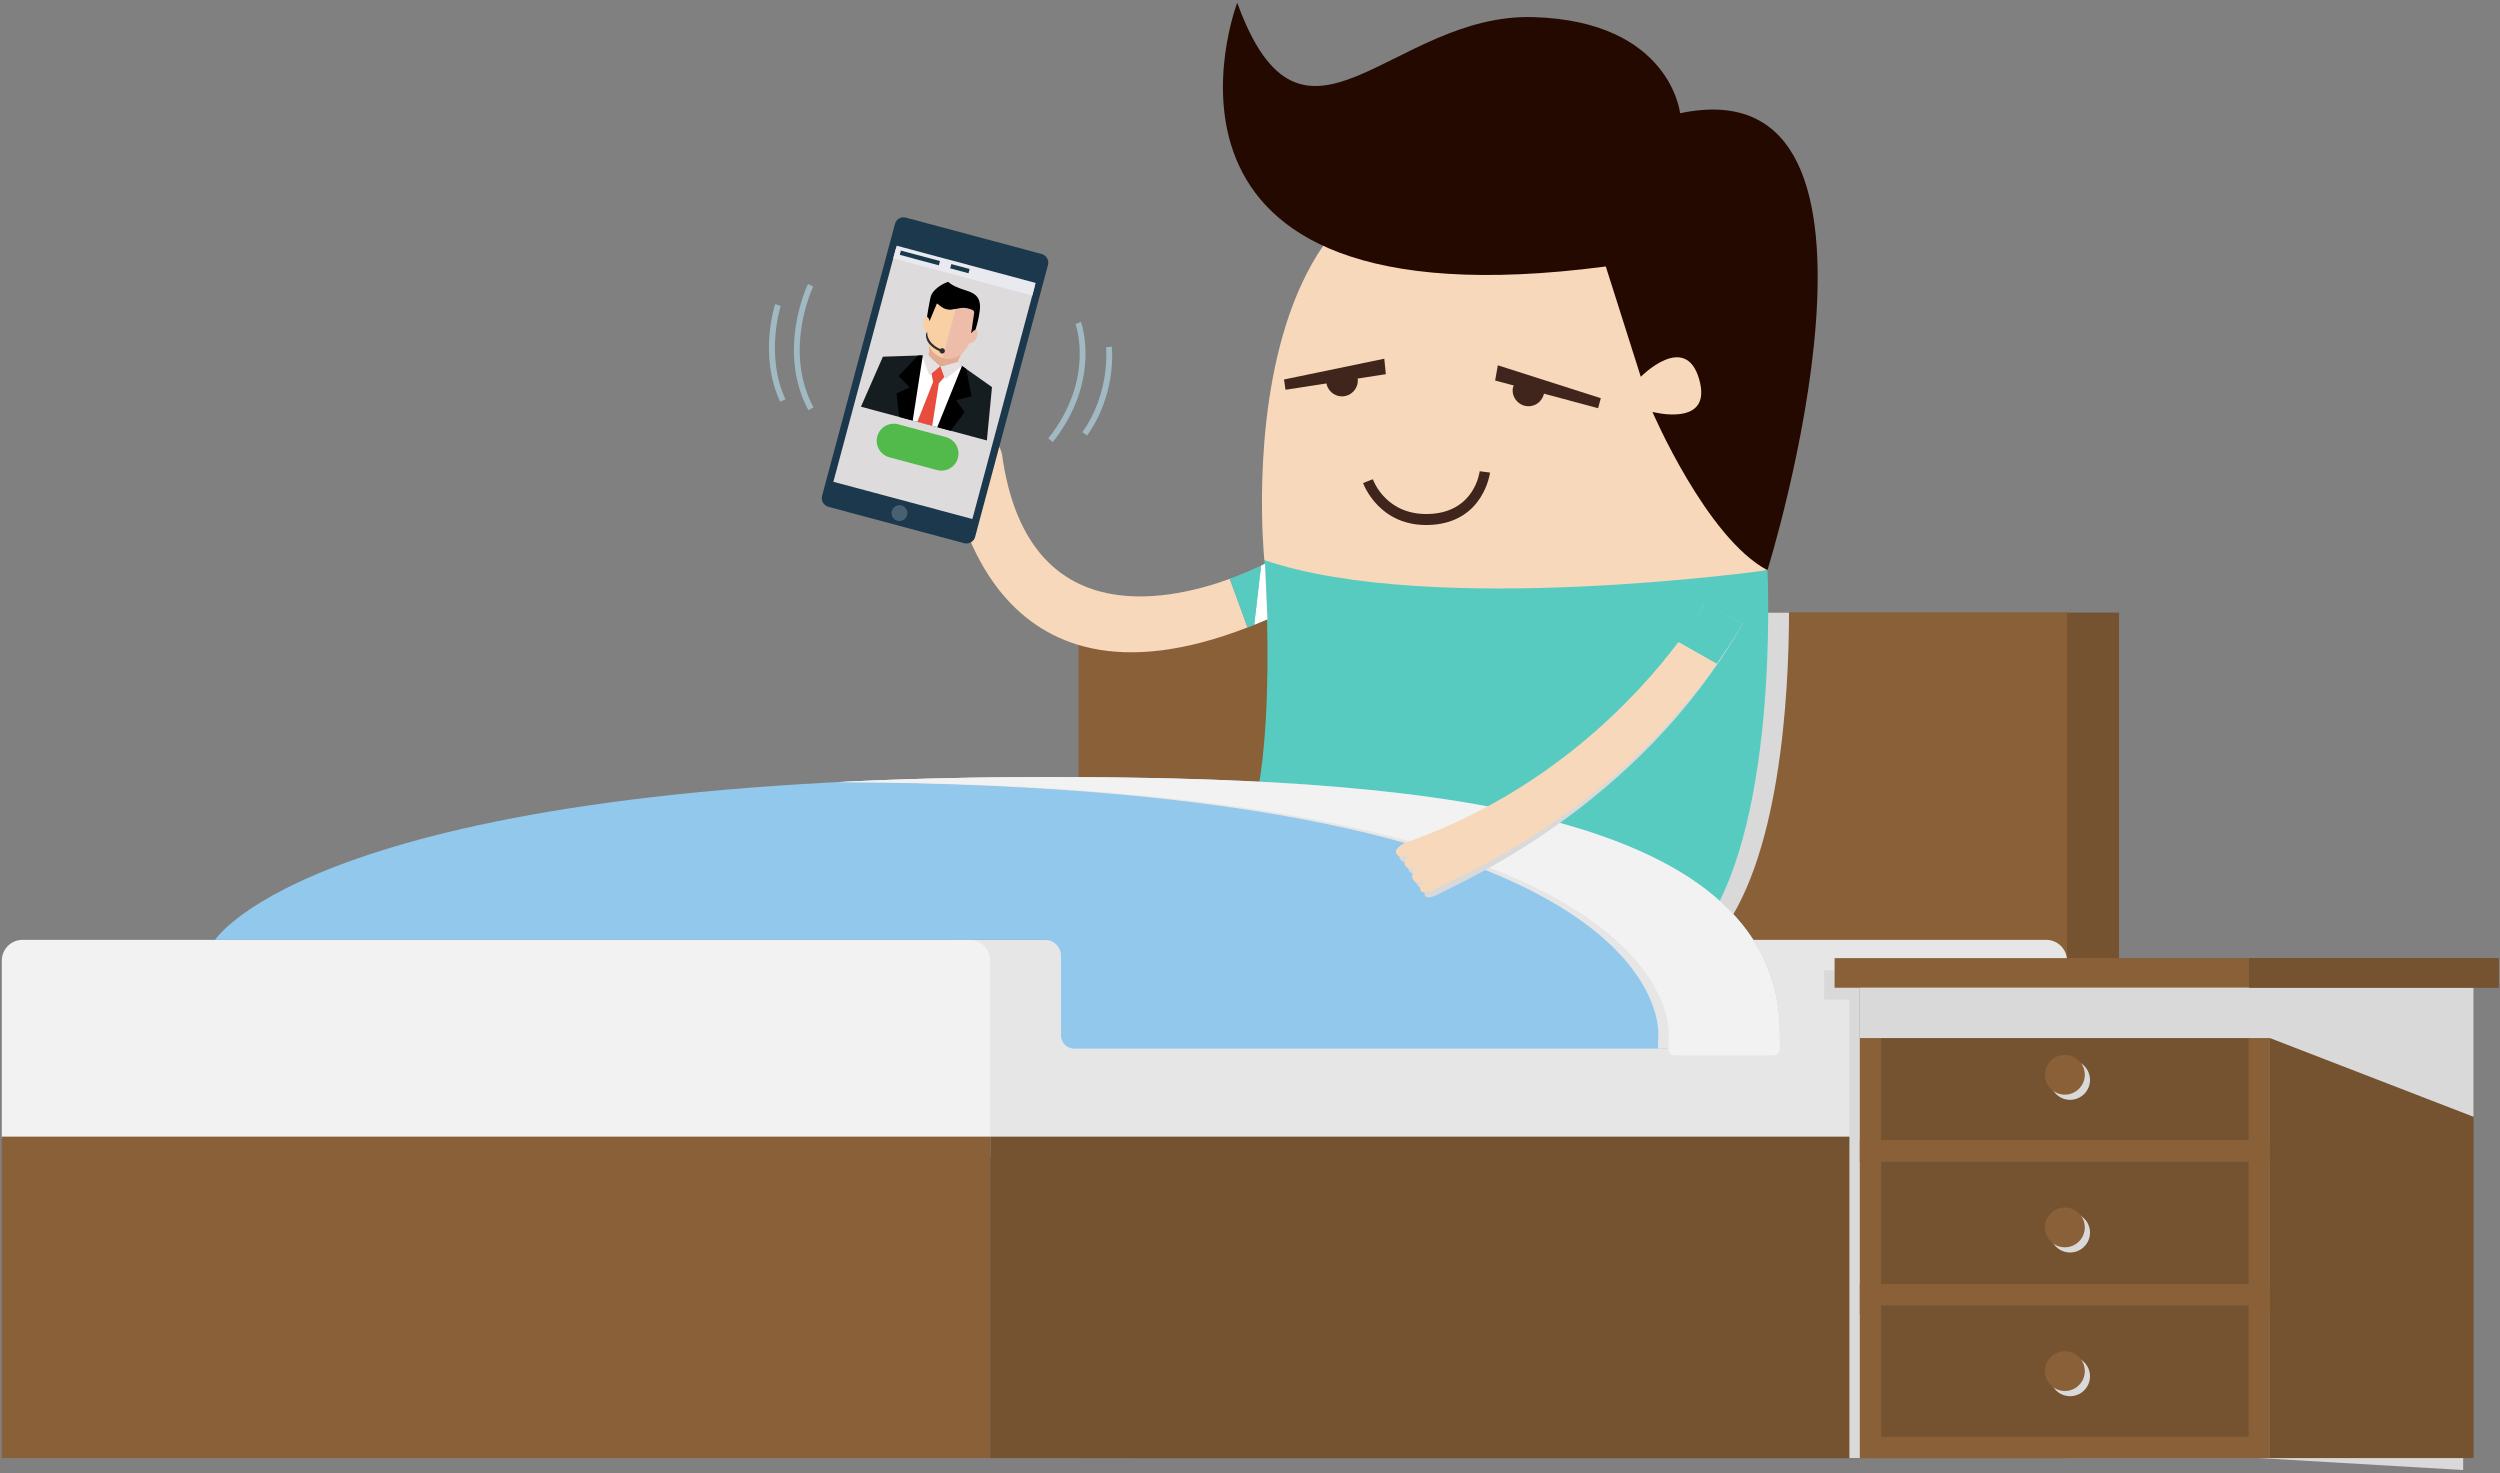 <?xml version="1.0" encoding="UTF-8" standalone="no"?>
<svg width="565px" height="333px" viewBox="0 0 565 333" version="1.1" xmlns="http://www.w3.org/2000/svg" xmlns:xlink="http://www.w3.org/1999/xlink">
    <rect x="0" y="0" width="565" height="333" fill="#808080" stroke="none"/>
    <!-- Generator: Sketch 43 (38999) - http://www.bohemiancoding.com/sketch -->
    <title>wakeup</title>
    <desc>Created with Sketch.</desc>
    <defs></defs>
    <g id="Page-1" stroke="none" stroke-width="1" fill="none" fill-rule="evenodd">
        <g id="Homepage" transform="translate(-1021, -544)">
            <g id="wakeup" transform="translate(1020, 543)">
                <g id="Group">
                    <g id="Layer_1">
                        <polyline id="Shape" fill="#755230" fill-rule="nonzero" points="479.903 330.529 479.903 139.446 256.526 139.446 256.526 330.529"></polyline>
                        <polyline id="Shape" fill="#8A6038" fill-rule="nonzero" points="468.146 330.529 468.146 139.446 244.77 139.446 244.77 330.529"></polyline>
                        <g id="Group" transform="translate(0.77, 213.087)" fill-rule="nonzero">
                            <path d="M462.674,0.318 L214.608,0.318 C212.011,0.318 209.906,2.42 209.906,5.014 L209.906,44.793 C209.906,47.386 212.011,49.489 214.608,49.489 L462.673,49.489 C465.27,49.489 467.376,47.386 467.376,44.793 L467.376,5.014 C467.376,2.42 465.271,0.318 462.674,0.318 Z" id="Shape" fill="#E6E6E6"></path>
                            <path d="M0.638,5.013 L0.638,44.792 C0.638,47.385 2.743,49.488 5.341,49.488 L219.311,49.488 C221.909,49.488 224.014,47.385 224.014,44.792 L224.014,5.013 C224.014,2.419 221.909,0.317 219.311,0.317 L5.341,0.317 C2.743,0.318 0.638,2.42 0.638,5.013 Z" id="Shape" fill="#F2F2F2"></path>
                        </g>
                        <polyline id="Shape" fill="#8A6038" fill-rule="nonzero" points="224.784 330.529 224.784 257.879 1.408 257.879 1.408 330.529"></polyline>
                        <g id="Group" transform="translate(276.996, 0.973)" fill-rule="nonzero">
                            <path d="M15.02,138.473 C15.54,156.024 15.14,187.69 6.035,195.483 L111.669,212.431 C126.418,195.321 128.293,156.531 128.323,138.473 L15.02,138.473 Z" id="Shape" fill="#D9D9D9"></path>
                            <g id="Shape">
                                <path d="M9.747,126.614 C9.747,126.614 -2.755,5.584 92.645,45.249 C92.645,45.249 122.751,67.124 123.443,128.888 C30.672,147.615 9.747,126.614 9.747,126.614 Z" fill="#F7D8BA"></path>
                                <path d="M3.617,0.655 C3.617,0.655 -24.8,74.947 86.913,60.249 L94.825,85.182 C94.825,85.182 104.948,74.848 108.037,85.811 C111.122,96.774 97.458,93.119 97.458,93.119 C97.458,93.119 109.708,121.637 123.444,128.888 C123.444,128.888 159.25,13.974 103.703,25.618 C103.703,25.618 101.547,4.824 70.569,3.894 C38.464,2.929 18.487,41.514 3.617,0.655 Z" fill="#240900"></path>
                            </g>
                            <path d="M9.747,126.614 C9.747,126.614 14.106,184.55 1.332,195.483 L106.966,212.431 C126.53,189.735 123.443,128.888 123.443,128.888 C123.443,128.888 47.796,139.558 9.747,126.614 Z" id="Shape" fill="#58CBC0"></path>
                        </g>
                        <rect id="Rectangle-path" fill="#755230" fill-rule="nonzero" x="224.784" y="257.879" width="243.363" height="72.65"></rect>
                        <path d="M240.793,223.382 L240.793,238.532 C240.793,240.177 242.129,241.511 243.777,241.511 L378.058,241.511 C378.066,242.358 378.751,243.046 379.605,243.046 L401.706,243.046 C402.563,243.046 403.257,242.352 403.257,241.497 L403.257,238.119 C403.257,232.723 402.314,227.831 400.56,223.383 L240.793,223.383 L240.793,223.382 Z" id="Shape" fill="#E6E6E6" fill-rule="nonzero"></path>
                        <path d="M237.717,176.62 C315.898,176.62 403.256,182.295 403.256,234.598 C403.256,236.406 402.103,237.99 400.292,237.99 L243.776,237.99 C242.129,237.99 240.792,236.656 240.792,235.01 L240.792,217.1 C240.825,215.068 239.184,213.404 237.149,213.404 L49.61,213.404 C49.61,213.405 72.732,176.62 237.717,176.62 Z" id="Shape" fill="#91C8EC" fill-rule="nonzero"></path>
                        <path d="M237.126,176.623 C219.971,176.632 204.364,177.042 190.151,177.764 C382.849,178.613 375.762,235.517 375.762,235.517 L375.701,237.936 C375.701,237.954 375.705,237.972 375.705,237.99 L400.292,237.99 C400.506,237.99 400.71,237.965 400.905,237.922 L400.905,234.597 C400.905,182.686 314.853,176.71 237.126,176.623 Z" id="Shape" fill="#E6E6E6" fill-rule="nonzero"></path>
                        <path d="M237.717,176.62 C220.405,176.62 204.674,177.03 190.35,177.755 C385.263,178.186 378.114,235.517 378.114,235.517 L378.052,237.936 C378.03,238.807 378.732,239.525 379.604,239.525 L401.704,239.525 C402.561,239.525 403.256,238.831 403.256,237.975 L403.256,234.598 C403.256,182.295 315.898,176.62 237.717,176.62 Z" id="Shape" fill="#F2F2F2" fill-rule="nonzero"></path>
                        <path d="M323.081,203.476 C322.515,202.465 323.381,201.481 324.157,201.024 C323.468,201.525 322.155,202.229 321.338,201.054 C320.396,199.699 321.925,198.25 322.499,197.778 L322.49,197.763 C321.902,198.141 320.258,199.04 319.48,197.884 C318.708,196.738 320.184,195.536 320.787,195.112 C320.109,195.538 318.252,196.53 317.371,195.102 C316.713,194.034 319.239,192.695 319.239,192.695 C365.798,175.707 386.169,137.427 386.169,137.427 L394.847,141.989 C371.21,183.45 330.678,200.542 326.161,203.05 C326.162,203.05 323.685,204.433 323.081,203.476 Z" id="Shape" fill="#D9D9D9" fill-rule="nonzero"></path>
                        <g id="Group" transform="translate(322.784, 136.636)" fill-rule="nonzero">
                            <path d="M72.064,5.354 L63.458,0.657 C63.458,0.657 61.515,4.163 57.52,9.483 L66.182,14.385 C68.222,11.511 70.197,8.514 72.064,5.354 Z" id="Shape" fill="#58CBC0"></path>
                            <path d="M0.157,63.477 C0.266,63.411 0.369,63.344 0.46,63.28 C0.36,63.337 0.257,63.404 0.157,63.477 Z" id="Shape" fill="#F7D8BA"></path>
                        </g>
                        <path d="M380.303,146.119 C371.129,158.338 351.074,180.184 318.457,191.511 C318.457,191.511 315.91,192.81 316.552,193.889 C317.411,195.33 319.282,194.368 319.967,193.952 C319.356,194.367 317.862,195.546 318.616,196.704 C319.377,197.871 321.033,196.998 321.628,196.629 L321.637,196.644 C321.056,197.107 319.504,198.533 320.425,199.902 C321.119,200.935 322.21,200.553 322.941,200.113 C323.042,200.039 323.144,199.972 323.245,199.915 C323.154,199.98 323.051,200.047 322.941,200.113 C322.259,200.612 321.65,201.462 322.131,202.349 C322.718,203.316 325.217,201.972 325.217,201.972 C329.422,199.723 364.496,185.508 388.967,151.021 L380.303,146.119 Z" id="Shape" fill="#F7D8BA" fill-rule="nonzero"></path>
                        <g id="Group" transform="translate(214.695, 100.659)" fill-rule="nonzero">
                            <path d="M12.754,3.018 C12.754,3.018 12.234,0.309 10.933,0.573 C9.289,0.908 9.778,3.089 10.008,3.856 C9.759,3.161 8.997,1.419 7.683,1.853 C6.36,2.291 6.786,4.114 6.992,4.78 L6.976,4.786 C6.674,4.107 5.687,2.246 4.128,2.788 C2.774,3.258 3.1,4.711 3.399,5.508 C3.029,4.763 2.554,3.605 1.426,3.878 C0.167,4.182 0.906,6.892 0.906,6.892 C2.081,11.787 9.713,64.849 68.268,42.133 L64.242,31.164 C49.348,36.58 18.25,42.78 12.754,3.018 Z" id="Shape" fill="#F7D8BA"></path>
                            <path d="M72.198,27.736 C72.198,27.736 69.069,29.409 64.242,31.164 L68.268,42.133 C69.731,41.565 71.218,40.964 72.747,40.299 L72.198,27.736 Z" id="Shape" fill="#82BACE"></path>
                        </g>
                        <g id="Group" transform="translate(278.498, 128.391)" fill-rule="nonzero">
                            <path d="M8.396,0.004 C8.396,0.004 8.083,0.171 7.506,0.453 L5.952,13.811 C6.936,13.416 7.929,13.009 8.945,12.567 L8.396,0.004 Z" id="Shape" fill="#FFFFFF"></path>
                            <path d="M0.44,3.432 L4.465,14.401 C4.956,14.211 5.454,14.01 5.951,13.811 L7.506,0.453 C6.253,1.067 3.745,2.231 0.44,3.432 Z" id="Shape" fill="#58CBC0"></path>
                        </g>
                        <polygon id="Shape" fill="#D9D9D9" fill-rule="nonzero" points="413.267 220.232 413.267 226.925 418.967 226.925 418.967 235.955 418.967 261.428 418.967 266.249 418.967 293.903 418.967 300.753 418.967 330.529 511.654 330.529 557.677 333.226 557.677 253.748 557.677 226.925 558.673 226.925 558.673 220.232"></polygon>
                        <g id="Group" transform="translate(415.109, 216.834)" fill-rule="nonzero">
                            <g transform="translate(6.005, 6.746)">
                                <rect id="Rectangle-path" fill="#8A6038" x="0.203" y="0.648" width="92.687" height="39.324"></rect>
                                <rect id="Rectangle-path" fill="#755230" x="5.031" y="5.468" width="83.032" height="29.683"></rect>
                                <rect id="Rectangle-path" fill="#8A6038" x="0.203" y="35.151" width="92.687" height="39.323"></rect>
                                <rect id="Rectangle-path" fill="#755230" x="5.031" y="39.972" width="83.032" height="29.683"></rect>
                                <rect id="Rectangle-path" fill="#8A6038" x="0.203" y="67.626" width="92.687" height="39.323"></rect>
                                <rect id="Rectangle-path" fill="#755230" x="5.031" y="72.445" width="83.032" height="29.683"></rect>
                                <ellipse id="Oval" fill="#D9D9D9" cx="47.723" cy="21.483" rx="4.505" ry="4.499"></ellipse>
                                <ellipse id="Oval" fill="#8A6038" cx="46.547" cy="20.31" rx="4.505" ry="4.499"></ellipse>
                                <ellipse id="Oval" fill="#D9D9D9" cx="47.723" cy="55.987" rx="4.505" ry="4.499"></ellipse>
                                <ellipse id="Oval" fill="#8A6038" cx="46.547" cy="54.813" rx="4.505" ry="4.499"></ellipse>
                                <ellipse id="Oval" fill="#D9D9D9" cx="47.723" cy="88.461" rx="4.505" ry="4.499"></ellipse>
                                <ellipse id="Oval" fill="#8A6038" cx="46.547" cy="87.287" rx="4.505" ry="4.499"></ellipse>
                                <rect id="Rectangle-path" fill="#755230" x="92.891" y="0.648" width="46.022" height="106.301"></rect>
                            </g>
                            <rect id="Rectangle-path" fill="#8A6038" x="0.51" y="0.701" width="150.107" height="6.693"></rect>
                            <polygon id="Shape" fill="#D9D9D9" points="6.208 7.393 6.208 18.771 98.896 18.771 144.917 36.564 144.917 7.393"></polygon>
                        </g>
                        <rect id="Rectangle-path" fill="#755230" fill-rule="nonzero" x="509.295" y="217.535" width="56.432" height="6.693"></rect>
                        <g id="mobile" transform="translate(212.367, 87.16) rotate(15) translate(-212.367, -87.16) translate(194.367, 53.16)">
                            <g id="Layer_1" transform="translate(-0, -0)">
                                <path d="M35.807,65.664 C35.807,66.764 34.89,67.664 33.767,67.664 L2.039,67.664 C0.918,67.664 0,66.764 0,65.664 L0,2.001 C0,0.9 0.918,0 2.039,0 L33.768,0 C34.89,0 35.807,0.9 35.807,2.001 L35.807,65.664 L35.807,65.664 Z" id="Shape" fill="#1B384C"></path>
                                <polygon id="Shape" fill="#DDDBDB" points="32.543 7.471 31.686 7.471 30.047 7.471 28.182 7.471 26.626 7.471 26.519 7.471 24.434 7.471 19.189 7.471 17.371 7.471 15.506 7.471 13.76 7.471 11.144 7.471 9.52 7.471 4.393 7.471 4.207 7.471 2.58 7.471 1.645 7.471 1.645 14.687 1.642 14.685 1.642 16.629 1.644 16.631 1.644 21.994 1.644 21.994 1.644 28.488 1.642 28.488 1.642 30.092 1.644 30.092 1.643 46.206 1.642 46.206 1.642 47.665 1.643 47.665 1.643 55.112 1.642 55.112 1.642 57.056 1.642 57.056 1.642 61.905 1.758 61.905 3.437 61.905 7.162 61.905 9.283 61.905 9.283 61.905 9.52 61.905 10.893 61.905 11.144 61.905 12.754 61.905 12.991 61.905 14.407 61.905 19.369 61.905 19.449 61.905 21.22 61.905 25.617 61.905 27.424 61.905 27.822 61.905 29.983 61.905 34.164 61.905 34.164 57.459 34.164 54.484 34.164 53.777 34.164 52.878 34.164 51.129 34.164 50.368 34.164 48.388 34.164 30.092 34.164 28.487 34.164 24.247 34.164 21.994 34.164 12.389 34.164 10.6 34.164 7.471"></polygon>
                                <polygon id="Shape" fill="#E9E9F0" points="1.642 6.666 1.642 6.696 1.644 6.696 1.644 7.033 1.644 7.44 1.642 7.44 1.642 7.541 1.644 7.541 1.643 8.551 1.642 8.551 1.642 8.643 1.643 8.643 1.643 9.11 1.642 9.11 1.642 9.232 1.643 9.232 1.642 9.57 1.642 9.623 34.164 9.623 34.164 6.666"></polygon>
                                <path d="M19.7,64.884 C19.7,65.875 18.896,66.679 17.904,66.679 C16.91,66.679 16.106,65.875 16.106,64.884 C16.106,63.893 16.91,63.089 17.904,63.089 C18.896,63.089 19.7,63.893 19.7,64.884 Z" id="Shape" fill="#FFFFFF" opacity="0.2"></path>
                                <rect id="Rectangle-path" fill="#1B384C" x="2.859" y="7.486" width="9.143" height="1"></rect>
                                <rect id="Rectangle-path" fill="#1B384C" x="14.658" y="7.486" width="4.285" height="1"></rect>
                                <g id="Group" transform="translate(3.23, 11.445)" fill-rule="nonzero">
                                    <g transform="translate(8.81, 0)" id="Shape">
                                        <path d="M2.739,0.255 C2.55,0.396 0.555,1.835 0.079,3.818 C-0.13,4.687 0.438,8.998 0.476,9.926 C0.495,10.412 0.984,9.745 1.295,10.067 C1.24,9.504 5.361,5.789 6.183,5.594 C6.755,5.46 10.78,8.283 10.744,8.895 C10.718,9.326 10.848,9.635 10.811,10.066 C10.842,10.081 10.871,10.096 10.901,10.111 C11.015,9.818 11.602,9.756 11.668,9.449 C11.816,8.76 11.784,6.184 11.588,4.928 C11.271,1.438 9.382,1.022 7.451,0.944 C2.636,0.749 3.374,-0.221 2.739,0.255 Z" fill="#000000"></path>
                                        <path d="M1.163,18.54 L9.378,20.31 C8.813,19.931 10.363,18.207 9.829,17.368 C9.533,16.903 10.01,15.378 10.201,14.86 C9.343,16.143 7.903,16.985 6.27,16.985 C4.593,16.985 3.119,16.095 2.27,14.753 C2.288,14.79 2.306,14.826 2.323,14.862 C2.645,15.532 3.262,16.896 2.739,17.598 C2.643,17.726 1.469,18.152 1.163,18.54 Z" fill="#E3AC91"></path>
                                    </g>
                                    <g transform="translate(8.663, 4.695)" id="Shape">
                                        <path d="M6.019,1.052 C4.99,1.543 3.952,1.652 2.887,1.168 C2.601,1.037 2.305,0.926 1.921,0.768 C1.725,2.23 1.536,3.644 1.343,5.088 C1.242,4.906 1.174,4.691 1.032,4.554 C0.886,4.413 0.666,4.272 0.48,4.274 C0.358,4.275 0.171,4.514 0.13,4.676 C-0.086,5.52 0.033,6.329 0.514,7.062 C0.607,7.203 1.308,7.585 1.364,7.695 C1.601,8.165 1.705,8.595 1.937,9.068 C2.098,9.397 2.259,9.727 2.417,10.058 C3.251,11.377 4.688,12.257 6.33,12.288 L6.33,0.899 C6.226,0.951 6.123,1.002 6.019,1.052 Z" fill="#F8D0A3"></path>
                                        <path d="M12.523,4.762 C12.459,4.548 12.264,4.249 12.094,4.224 C11.92,4.198 11.665,4.429 11.516,4.606 C11.357,4.795 11.282,5.052 11.122,5.378 C11.112,5.171 11.113,5.082 11.103,4.993 C10.939,3.579 10.769,2.165 10.614,0.751 C10.572,0.363 10.374,0.14 10.002,0.11 C9.533,0.072 9.055,0.027 8.589,0.069 C7.765,0.143 7.051,0.536 6.33,0.899 L6.33,12.288 C6.359,12.288 6.387,12.289 6.417,12.289 C8.05,12.289 9.49,11.447 10.348,10.165 C10.375,10.093 11.016,9.188 11.299,7.654 C11.318,7.549 11.623,7.478 11.702,7.403 C11.895,7.22 12.166,7.084 12.281,6.863 C12.622,6.204 12.739,5.487 12.523,4.762 Z" fill="#EDBDA9"></path>
                                    </g>
                                    <polygon id="Shape" fill="#161D21" points="29.504 32.462 27.497 20.516 18.639 17.253 14.913 19.047 11.779 17.253 1.906 20.258 0.043 32.462"></polygon>
                                    <polygon id="Shape" fill="#FFFFFF" points="18.266 32.462 19.939 17.827 18.98 17.314 14.98 19.03 10.98 17.458 10.114 17.818 12.035 32.462"></polygon>
                                    <polygon id="Shape" fill="#E5E1E1" points="11.664 17.138 14.98 19.03 13.158 21.617 10.311 17.712"></polygon>
                                    <polygon id="Shape" fill="#E5E1E1" points="18.564 17.047 14.997 19.03 16.836 21.503 19.754 17.664"></polygon>
                                    <g transform="translate(6.314, 17.608)" id="Shape" fill="#000000">
                                        <polygon points="14.736 14.854 16.676 9.981 14.131 7.879 17.241 6.08 14.467 0.434 13.396 0.039 11.582 14.854"></polygon>
                                        <polygon points="0.704 9.867 2.689 14.854 5.834 14.854 4.23 0.005 3.205 0.333 0.139 5.965 3.248 7.764"></polygon>
                                    </g>
                                    <polygon id="Shape" fill="#E74C3C" points="13.237 32.462 16.712 32.462 15.677 22.816 16.507 21.107 14.988 18.953 13.505 21.107 14.34 22.825"></polygon>
                                </g>
                                <path d="M27.436,49.427 C27.436,51.558 25.707,53.285 23.575,53.285 L12.432,53.285 C10.3,53.285 8.572,51.557 8.572,49.427 L8.572,49.427 C8.572,47.296 10.3,45.569 12.432,45.569 L23.575,45.569 C25.707,45.569 27.436,47.296 27.436,49.427 L27.436,49.427 Z" id="Shape" fill="#52BA4A" fill-rule="nonzero"></path>
                                <path d="M17.741,26.354 C17.503,26.353 17.299,26.489 17.197,26.686 C13.73,26.055 13.418,23.9 13.42,23.814 L13.42,23.814 C13.336,23.814 13.225,23.917 13.224,24.056 C13.224,24.125 13.182,26.491 17.171,27.192 C17.26,27.418 17.48,27.578 17.738,27.578 C18.076,27.579 18.351,27.306 18.352,26.968 C18.353,26.629 18.079,26.355 17.741,26.354 Z" id="Shape" fill="#2D2D2D" fill-rule="nonzero"></path>
                            </g>
                        </g>
                        <path d="M335.408,107.501 C335.365,107.867 334.202,116.565 324.332,117.142 C314.35,117.698 311.383,109.652 311.262,109.308 L309.054,110.164 C309.09,110.265 312.687,120.314 324.463,119.621 C336.336,118.928 337.732,107.911 337.744,107.8 L335.408,107.501 Z" id="Shape" fill="#40251C" fill-rule="nonzero"></path>
                        <polygon id="Shape" fill="#40251C" fill-rule="nonzero" points="291.528 89.088 291.184 86.764 313.851 82.069 314.196 85.565"></polygon>
                        <polygon id="Shape" fill="#40251C" fill-rule="nonzero" points="362.172 93.261 338.9 86.998 339.511 83.557 362.782 90.993"></polygon>
                        <path d="M307.863,86.894 C307.926,88.864 306.378,90.51 304.406,90.573 C302.434,90.636 300.784,89.09 300.721,87.121 C300.658,85.152 302.293,86.207 304.265,86.145 C306.237,86.082 307.801,84.924 307.863,86.894 Z" id="Shape" fill="#40251C" fill-rule="nonzero"></path>
                        <path d="M350.004,89.125 C350.067,91.094 348.519,92.741 346.547,92.804 C344.575,92.867 342.924,91.321 342.862,89.352 C342.799,87.382 344.39,87.087 346.362,87.024 C348.334,86.962 349.941,87.155 350.004,89.125 Z" id="Shape" fill="#40251C" fill-rule="nonzero"></path>
                        <g id="Group-2" transform="translate(212, 83.5) rotate(28) translate(-212, -83.5) translate(173, 59)" fill-rule="nonzero" fill="#A1B9C2">
                            <path d="M70.956,27.222 L69.659,26.986 C72.74,10.08 63.047,1.338 62.95,1.252 L63.819,0.264 C63.925,0.355 74.169,9.593 70.956,27.222 Z" id="Shape"></path>
                            <path d="M77.109,22.288 L75.802,22.118 C77.235,11.187 71.577,2.746 71.521,2.663 L72.609,1.922 C72.855,2.282 78.606,10.865 77.109,22.288 Z" id="Shape"></path>
                            <path d="M18.793,46.792 C6.033,38.264 5.33,21.836 5.324,21.67 L6.641,21.625 C6.646,21.784 7.335,37.551 19.527,45.7 L18.793,46.792 Z" id="Shape"></path>
                            <path d="M12.284,48.101 C3.179,41.325 0.998,29.66 0.909,29.166 L2.206,28.935 C2.227,29.051 4.393,40.588 13.071,47.045 L12.284,48.101 Z" id="Shape"></path>
                        </g>
                    </g>
                </g>
            </g>
        </g>
    </g>
</svg>